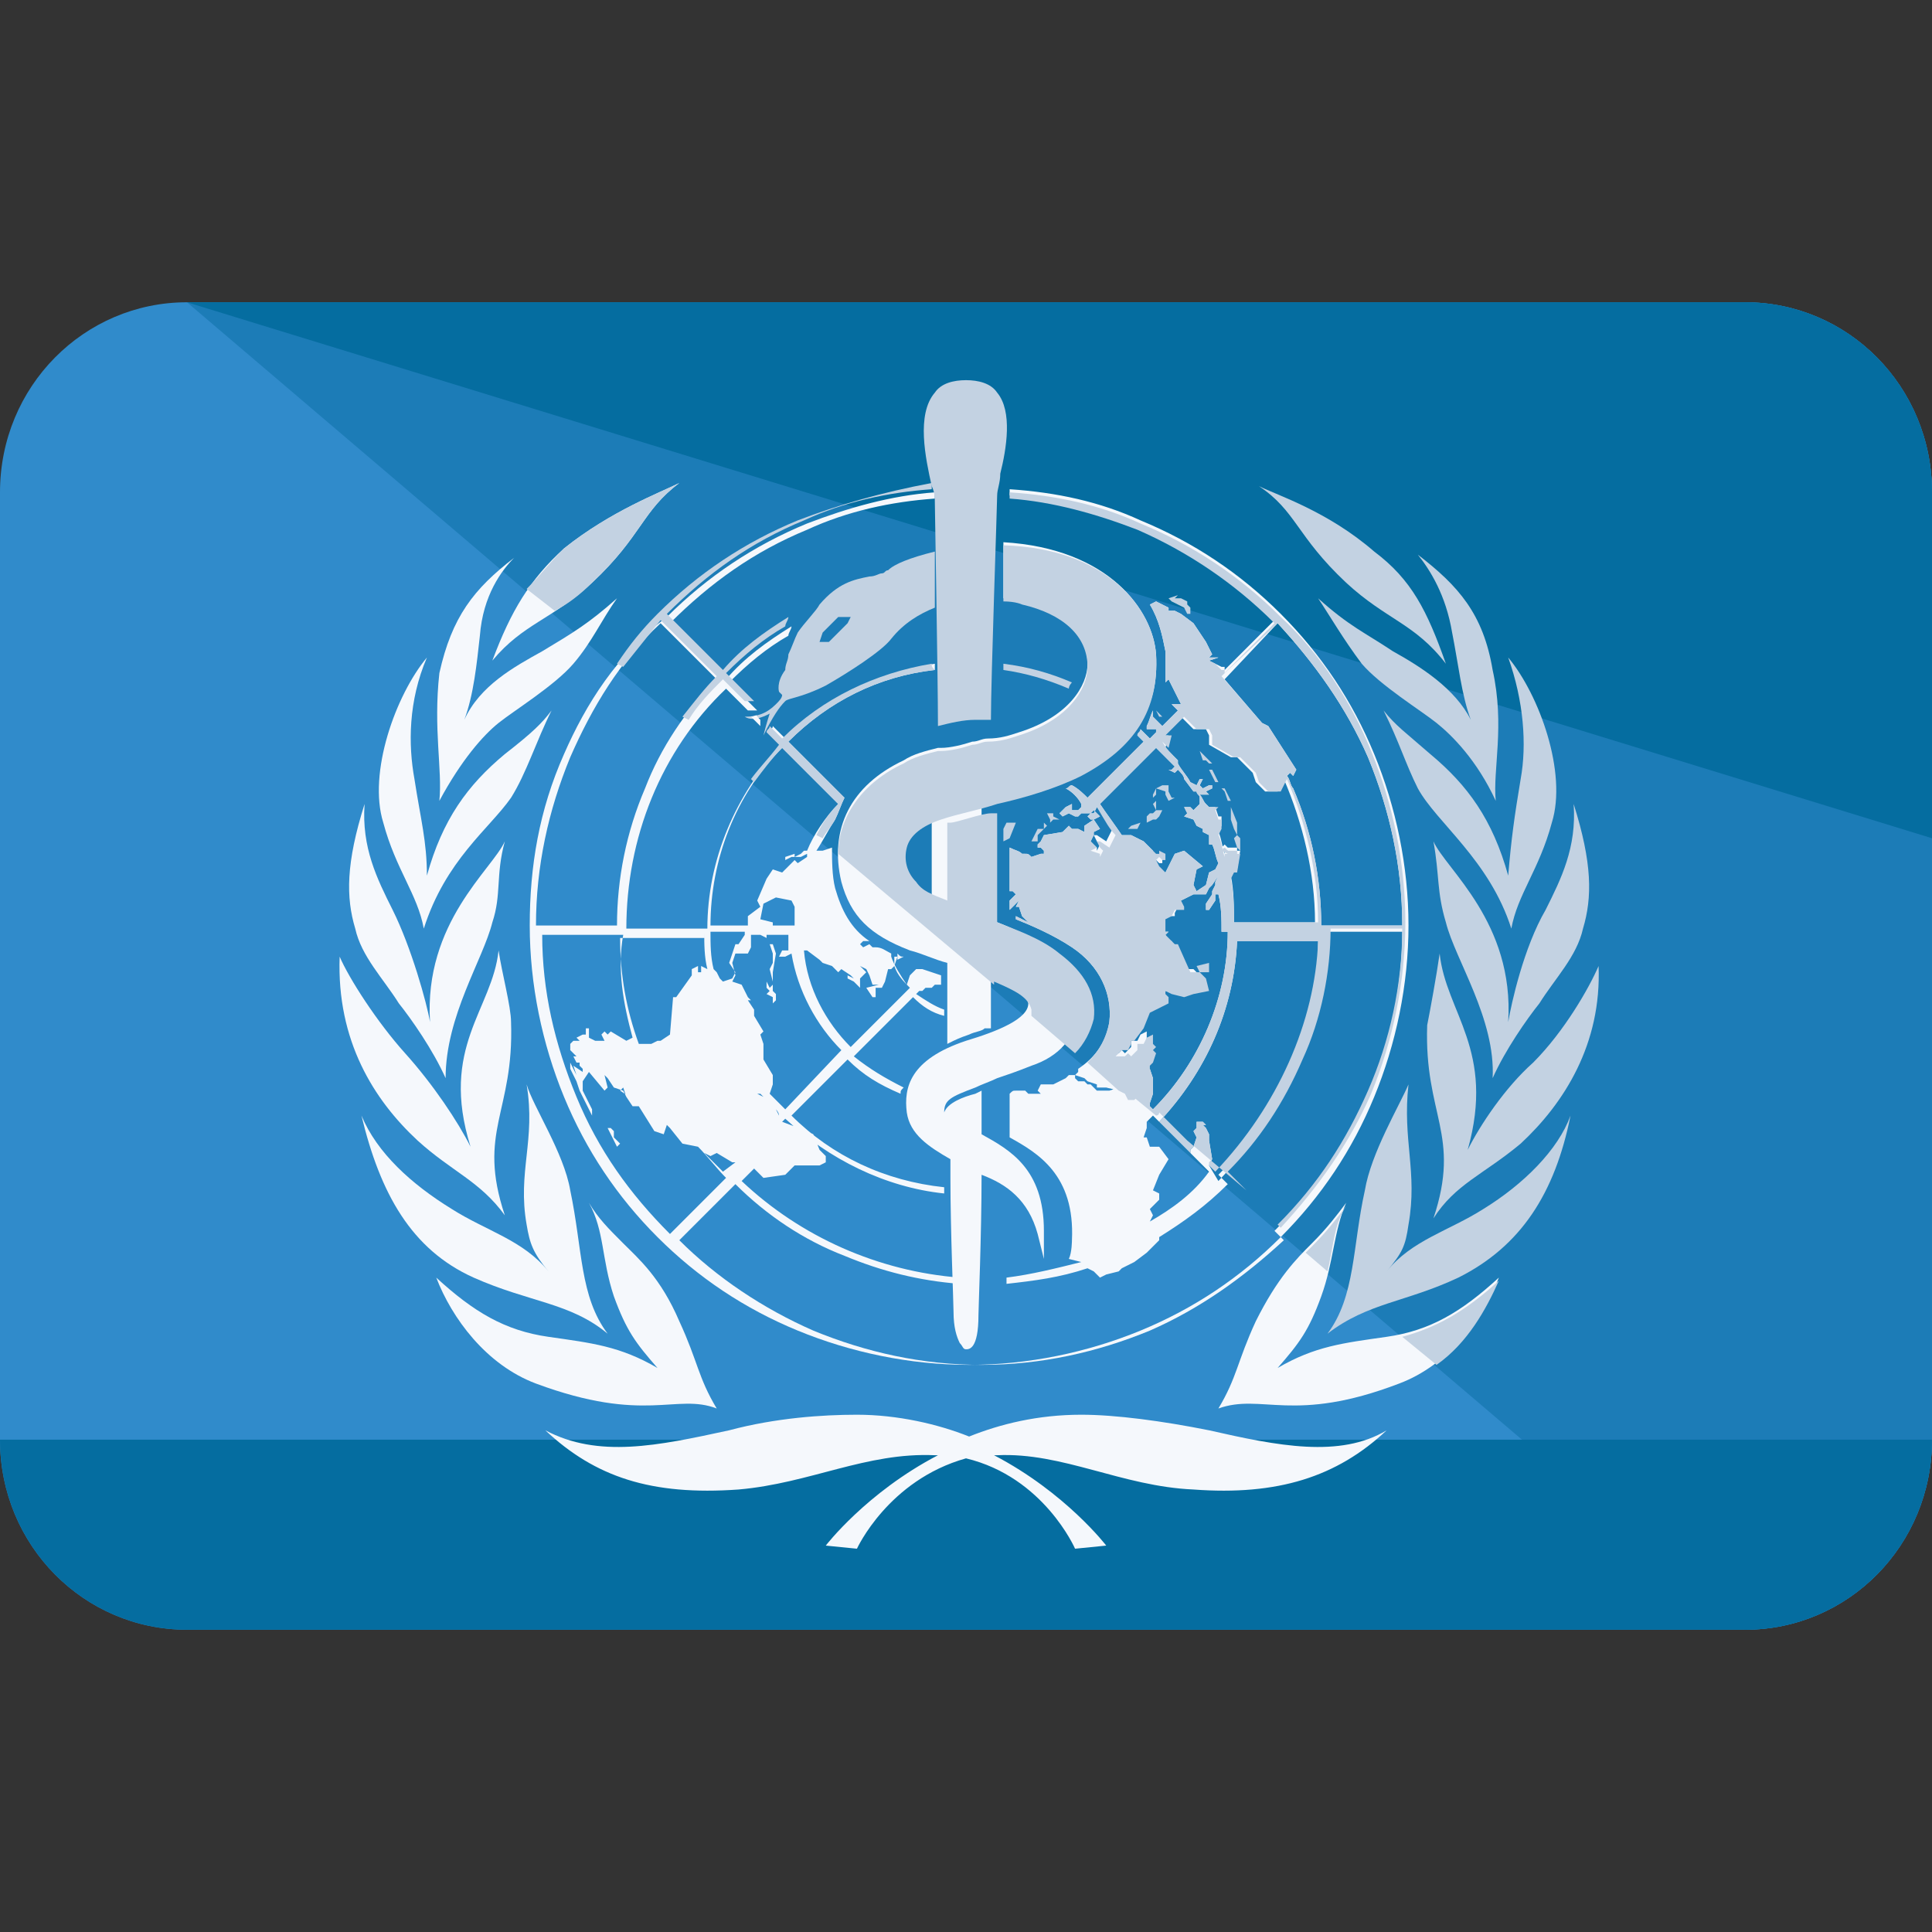 <?xml version="1.0" encoding="iso-8859-1"?>
<!-- Generator: Adobe Illustrator 19.0.0, SVG Export Plug-In . SVG Version: 6.00 Build 0)  -->
<svg version="1.1" id="Capa_1" xmlns="http://www.w3.org/2000/svg" xmlns:xlink="http://www.w3.org/1999/xlink" x="0px" y="0px"
	 viewBox="0 0 496 496" style="enable-background:new 0 0 496 496;" xml:space="preserve">
<rect x="0" y="0" width="496" height="496" fill="#333333" stroke="none"/>
<path style="fill:#308BCB;" d="M496,369.6c0,27.2-21.6,48.8-48,48.8H48c-26.4,0-48-21.6-48-48.8V126.4c0-27.2,21.6-48.8,48-48.8h400
	c26.4,0,48,21.6,48,48.8V369.6z"/>
<path style="fill:#1C7CB7;" d="M48,77.6h400c26.4,0,48,21.6,48,48.8v243.2c0,27.2-21.6,48.8-48,48.8"/>
<g>
	<path style="fill:#056DA0;" d="M48,77.6h400c26.4,0,48,21.6,48,48.8v88.8"/>
	<path style="fill:#056DA0;" d="M496,369.6c0,27.2-21.6,48.8-48,48.8H48c-26.4,0-48-21.6-48-48.8"/>
</g>
<path style="fill:#F5F8FC;" d="M296.8,168c-0.8-11.2-12-27.2-39.2-28.8c0,4,0,8.8,0,14.4c3.2,0,4.8,0.8,4.8,0.8
	c10.4,2.4,16.8,8,16.8,16c0,5.6-4.8,13.6-17.6,17.6c-2.4,0.8-4.8,1.6-8,1.6c-1.6,0-2.4,0.8-4,0.8c-2.4,0.8-5.6,1.6-8,1.6h-0.8l0,0
	c-3.2,0.8-6.4,1.6-8.8,3.2c-13.6,6.4-19.2,17.6-16,31.2c2.4,8.8,7.2,13.6,17.6,17.6c3.2,0.8,6.4,2.4,9.6,3.2l0,0
	c0,10.4,0,19.2,0,19.2v1.6l1.6-0.8c0,0,1.6-0.8,4-1.6c1.6-0.8,3.2-0.8,4-1.6h0.8h0.8v-0.8c0,0,0-2.4,0-12.8c5.6,2.4,8.8,4,9.6,7.2
	c0,4-8,7.2-16,9.6c-14.4,4.8-16,12-15.2,18.4c0.8,5.6,5.6,8.8,11.2,12c0,0.8,0,1.6,0,2.4s0,1.6,0,2.4c0,13.6,0.8,32,0.8,34.4
	c0,4,0.8,6.4,1.6,8c0.8,0.8,0.8,1.6,1.6,1.6s3.2,0,3.2-8.8c0-1.6,0.8-20.8,0.8-36c6.4,2.4,12,6.4,14.4,15.2l1.6,6.4V316
	c0-16-8.8-20.8-16-24.8c0-6.4,0-10.4,0-11.2v0l-1.6,0.8c-3.2,0.8-7.2,2.4-8,4.8l0,0c0-3.2,1.6-4,8-6.4c1.6-0.8,4-1.6,5.6-2.4
	c2.4-0.8,4.8-1.6,8.8-3.2c7.2-2.4,11.2-7.2,12-13.6s-2.4-12-8.8-16.8c-4.8-4-12-6.4-16-8l0,0c0-3.2,0-5.6,0-9.6c0-8.8,0-16.8,0-16.8
	v-1.6h-1.6c-2.4,0-8.8,2.4-10.4,2.4h-0.8v0.8c0,0.8,0,8.8,0,19.2l0,0c-4-1.6-6.4-2.4-8-4.8c-2.4-2.4-3.2-5.6-2.4-8.8
	c0.8-3.2,4-5.6,8.8-7.2c4.8-1.6,9.6-2.4,14.4-4c7.2-1.6,15.2-4,21.6-7.2C291.2,192,297.6,182.4,296.8,168z"/>
<g>
	<path style="fill:#C3D2E2;" d="M257.6,140c0,4,0,8.8,0,14.4c3.2,0,4.8,0.8,4.8,0.8c10.4,2.4,16.8,8,16.8,16
		c0,5.6-4.8,13.6-17.6,17.6c-2.4,0.8-4.8,1.6-8,1.6c-1.6,0-2.4,0.8-4,0.8c-2.4,0.8-5.6,1.6-8,1.6h-0.8l0,0c-3.2,0.8-6.4,1.6-8.8,3.2
		c-10.4,4.8-16.8,13.6-16.8,23.2l40,33.6V252c5.6,2.4,8.8,4,9.6,7.2c0,0.8,0,0.8,0,1.6l11.2,9.6c2.4-2.4,4-5.6,4.8-8.8
		c0.8-6.4-2.4-12-8.8-16.8c-4.8-4-12-6.4-16-8l0,0c0-3.2,0-5.6,0-9.6c0-8.8,0-16.8,0-16.8v-1.6h-1.6c-2.4,0-8.8,2.4-10.4,2.4h-0.8
		v0.8c0,0.8,0,8.8,0,19.2l0,0c-4-1.6-6.4-2.4-8-4.8c-2.4-2.4-3.2-5.6-2.4-8.8c0.8-3.2,4-5.6,8.8-7.2c4.8-1.6,9.6-2.4,14.4-4
		c7.2-1.6,15.2-4,21.6-7.2c13.6-7.2,20-16.8,19.2-31.2C296,156.8,284.8,140.8,257.6,140z"/>
	<path style="fill:#C3D2E2;" d="M212,176c5.6-3.2,14.4-8.8,16.8-12c3.2-4,7.2-6.4,11.2-8c0-5.6,0-10.4,0-14.4
		c-6.4,1.6-10.4,3.2-12,4.8c-0.8,0-0.8,0.8-1.6,0.8s-1.6,0.8-3.2,0.8c-4,0.8-8,1.6-12.8,7.2c-0.8,1.6-4,4.8-5.6,7.2
		c-0.8,1.6-1.6,4-2.4,5.6c0,1.6-0.8,2.4-0.8,4c-2.4,3.2-1.6,5.6-1.6,5.6l0,0l0.8,0.8c0,0.8-0.8,1.6-1.6,2.4c-2.4,2.4-4.8,3.2-8,3.2
		c2.4,1.6,6.4-0.8,6.4-0.8s-0.8,2.4-1.6,5.6c2.4-4.8,4-7.2,5.6-8.8C202.4,179.2,205.6,179.2,212,176z M211.2,162.4l4-4h3.2l-0.8,1.6
		l-4.8,4.8h-2.4L211.2,162.4z"/>
</g>
<g>
	<path style="fill:#F5F8FC;" d="M192.8,184l2.4,2.4c0-0.8,0-1.6,0-1.6l-0.8-0.8C194.4,183.2,193.6,184,192.8,184z"/>
	<path style="fill:#F5F8FC;" d="M230.4,245.6h-0.8v2.4L230.4,245.6z"/>
</g>
<g>
	<path style="fill:#C3D2E2;" d="M275.2,175.2c-5.6-2.4-11.2-4-17.6-4.8c0,0.8,0,0.8,0,1.6c5.6,0.8,11.2,2.4,16.8,4.8
		C274.4,176,275.2,175.2,275.2,175.2z"/>
	<polygon style="fill:#C3D2E2;" points="315.2,205.6 316,205.6 314.4,202.4 313.6,202.4 314.4,203.2 	"/>
	<polygon style="fill:#C3D2E2;" points="316.8,212.8 317.6,214.4 316.8,215.2 317.6,217.6 318.4,218.4 318.4,215.2 317.6,214.4 
		317.6,211.2 316,207.2 316,208 316,210.4 	"/>
</g>
<g>
	<path style="fill:#F5F8FC;" d="M232,245.6c-0.8,0-0.8,0-1.6-0.8v1.6L232,245.6z"/>
	<path style="fill:#F5F8FC;" d="M256,305.6L256,305.6L256,305.6z"/>
</g>
<g>
	<polygon style="fill:#C3D2E2;" points="268,212.8 267.2,212.8 266.4,212.8 264.8,216 266.4,216 266.4,214.4 268,212.8 268.8,212 
		268,211.2 	"/>
	<polygon style="fill:#C3D2E2;" points="257.6,212.8 257.6,216 259.2,215.2 260.8,211.2 258.4,211.2 	"/>
	<polygon style="fill:#C3D2E2;" points="270.4,210.4 272,210.4 272,210.4 270.4,209.6 270.4,208.8 268.8,208.8 269.6,210.4 
		269.6,211.2 	"/>
	<polygon style="fill:#C3D2E2;" points="310.4,197.6 312,200.8 312.8,200.8 311.2,197.6 	"/>
</g>
<g>
	<path style="fill:#F5F8FC;" d="M265.6,317.6L265.6,317.6L265.6,317.6L265.6,317.6z"/>
	<polygon style="fill:#F5F8FC;" points="156.8,291.2 157.6,292.8 158.4,294.4 159.2,293.6 158.4,292.8 157.6,292 157.6,290.4 
		156.8,289.6 156,289.6 	"/>
	<polygon style="fill:#F5F8FC;" points="197.6,242.4 198.4,244.8 198.4,245.6 198.4,247.2 197.6,248.8 197.6,248.8 198.4,252 
		198.4,252 198.4,249.6 199.2,244.8 198.4,242.4 	"/>
</g>
<g>
	<polygon style="fill:#C3D2E2;" points="292,212.8 292.8,211.2 290.4,212 289.6,212.8 290.4,212.8 	"/>
	<polygon style="fill:#C3D2E2;" points="296,210.4 296.8,210.4 297.6,209.6 298.4,208 297.6,208 296.8,208 296.8,205.6 296,206.4 
		296.8,208 296,208.8 295.2,208.8 294.4,209.6 294.4,211.2 	"/>
</g>
<g>
	<polygon style="fill:#F5F8FC;" points="198.4,252.8 198.4,252.8 197.6,253.6 196.8,252 196.8,252 196.8,253.6 197.6,254.4 
		196.8,255.2 198.4,256 198.4,257.6 199.2,256.8 199.2,255.2 198.4,254.4 	"/>
	<path style="fill:#F5F8FC;" d="M144.8,193.6c-6.4,14.4-8.8,28.8-8.8,44s3.2,30.4,8.8,44s13.6,25.6,24,36s22.4,18.4,36,24
		s28.8,8.8,44,8.8s30.4-3.2,44-8.8c13.6-5.6,25.6-13.6,36-24s18.4-22.4,24-36s8.8-28.8,8.8-44s-3.2-30.4-8.8-44
		c-5.6-13.6-13.6-25.6-24-36s-22.4-18.4-36-24c-10.4-4.8-21.6-7.2-33.6-8c0,0.8,0,0.8,0,1.6c11.2,0.8,22.4,4,32.8,8
		c12.8,5.6,24.8,13.6,35.2,24L314.4,172v-0.8h-0.8l-1.6-0.8l-1.6-0.8l2.4-0.8l-0.8,0h-1.6l0.8-0.8l-1.6-3.2l-3.2-4.8l-3.2-2.4
		l-1.6-0.8H300V156l-3.2-1.6l-1.6,0.8c2.4,4,3.2,8,4,12c0,3.2,0,5.6,0,8l0.8-0.8l3.2,6.4h-2.4l1.6,1.6l-4,4L296,184v-1.6
		c-0.8,1.6-0.8,2.4-1.6,4v0.8h2.4v0.8l-1.6,1.6c-0.8-0.8-1.6-1.6-2.4-2.4c0,0.8-0.8,0.8-0.8,1.6c0.8,0.8,1.6,1.6,1.6,1.6l-14.4,14.4
		c-0.8-0.8-2.4-2.4-4-3.2c-0.8,0-0.8,0.8-1.6,0.8c1.6,0.8,3.2,2.4,4,4l0,1.6l0,0v-0.8l-0.8,0.8h-1.6v-1.6l-1.6,0.8l-1.6,1.6l0.8,0.8
		l1.6-0.8l1.6,0.8l0,0h0.8l-4,4l-4.8,0.8l-0.8,1.6l-0.8,0.8v0.8h0.8l0.8,0.8v0.8l0,0h-0.8l-2.4,0.8c-0.8-0.8-0.8-0.8-1.6-0.8l0,0
		h-0.8c-0.8-0.8-1.6-0.8-3.2-1.6v5.6c0,1.6,0,4,0,5.6h0.8l0.8,0.8l-1.6,1.6c0,0.8,0,1.6,0,2.4l2.4-2.4l-0.8,1.6h0.8l0.8,2.4l1.6,1.6
		l-3.2-1.6v0.8c4,1.6,9.6,4,14.4,7.2c7.2,4.8,10.4,12,9.6,19.2c-0.8,4.8-3.2,8.8-8,12v0.8L276,276h-1.6l-0.8,0.8l-3.2,1.6h-3.2
		l-0.8,1.6l0.8,0.8l0,0h-0.8H264l-0.8-0.8h-2.4l0,0c-0.8,0-0.8,0-1.6,0.8v1.6c0,0.8,0,4,0,9.6c7.2,4,16.8,9.6,16,26.4
		c0,0,0,3.2-0.8,4.8l0,0l3.2,0.8c-6.4,1.6-12.8,3.2-19.2,4c0,0.8,0,0.8,0,1.6c7.2-0.8,13.6-1.6,20.8-4l1.6,0.8l1.6,1.6l1.6-0.8
		l3.2-0.8l0.8-0.8l3.2-1.6l3.2-2.4l3.2-3.2v-0.8c6.4-4,12-8,17.6-13.6l14.4,14.4c-10.4,9.6-21.6,17.6-34.4,23.2
		c-13.6,5.6-28,8.8-43.2,8.8s-29.6-3.2-43.2-8.8C196,336,184,328,174.4,318.4l14.4-14.4c8,8,17.6,14.4,28,18.4
		c9.6,4,19.2,6.4,29.6,7.2c0-0.8,0-0.8,0-1.6c-20.8-1.6-40.8-10.4-56-24.8l3.2-3.2l2.4,2.4l5.6-0.8l2.4-2.4h3.2h3.2l1.6-0.8v-1.6
		l-1.6-1.6l-1.6-4l-1.6-0.8l-6.4-2.4l0.8-0.8c11.2,10.4,25.6,17.6,40.8,19.2c0-0.8,0-0.8,0-1.6c-15.2-1.6-28.8-8-39.2-18.4
		l14.4-14.4c4,4,8,6.4,13.6,8.8c0-0.8,0-0.8,0.8-1.6c-4.8-2.4-8.8-4.8-12.8-8l15.2-15.2c2.4,2.4,4.8,4,8,4.8v-1.6
		c-2.4-0.8-4.8-2.4-7.2-4l0.8-0.8h0.8l0.8-0.8h1.6l0.8-0.8h1.6v-2.4l-4.8-1.6l0,0h-1.6l-1.6,1.6l-0.8,2.4l0,0
		c-1.6-2.4-3.2-4.8-4-7.2v-0.8c-1.6-0.8-2.4-1.6-4-1.6H224l-0.8-0.8l-1.6,0.8l-0.8-0.8l0.8-0.8h1.6c-4.8-3.2-7.2-8-8.8-13.6
		c-0.8-3.2-0.8-7.2-0.8-10.4l-2.4,0.8h-1.6c1.6-2.4,3.2-5.6,4.8-8c0.8-1.6,1.6-4,2.4-5.6l0,0l-14.4-14.4
		c10.4-10.4,23.2-16.8,37.6-18.4c0-0.8,0-0.8,0-1.6c-14.4,2.4-28,8.8-38.4,19.2l-3.2-3.2l0,0c0,0.8-0.8,0.8-0.8,1.6l3.2,3.2
		c-12,12.8-19.2,29.6-19.2,47.2h-20.8c0-23.2,8.8-45.6,25.6-61.6l5.6,5.6c0,0,0.8,0,1.6,0h0.8l-7.2-7.2c4.8-4.8,9.6-8.8,15.2-12
		c0-0.8,0.8-1.6,0.8-2.4c-6.4,4-12,8-16.8,13.6L172,160c10.4-10.4,21.6-18.4,35.2-24c10.4-4.8,21.6-7.2,32.8-8v-1.6
		c-11.2,0.8-22.4,4-32.8,8c-13.6,5.6-25.6,13.6-36,24C158.4,168,150.4,180.8,144.8,193.6z M314.4,174.4L328,160
		c9.6,10.4,17.6,21.6,23.2,34.4c5.6,13.6,8.8,28,8.8,43.2h-20.8c0-12-2.4-24-7.2-35.2c-0.8-0.8-0.8-2.4-1.6-3.2l0.8-0.8l0.8,0.8
		l0.8-1.6l-7.2-11.2l-1.6-0.8L314.4,174.4L314.4,174.4z M297.6,190.4l1.6,1.6l0.8-3.2h-1.6l0,0l4.8-4.8l3.2,3.2h3.2l0.8,1.6v2.4
		l5.6,3.2h1.6l4,4l0.8,2.4l2.4,2.4h3.2l1.6-3.2c4.8,11.2,8,24,8,36.8h-20.8c0-4,0-8-0.8-12l0.8-1.6h0.8l0.8-4.8h-0.8v-0.8h-2.4
		l-0.8-0.8l-0.8,0.8l1.6,0.8h-0.8v0.8c-0.8-2.4-0.8-4-1.6-5.6l0.8-1.6v-2.4h-0.8l-0.8-2.4l0.8-0.8l-0.8,0.8h-1.6l-0.8-0.8
		c-0.8-0.8-0.8-1.6-1.6-2.4h2.4l-0.8-0.8l1.6-0.8v-0.8h-0.8l-1.6,0.8l-0.8-0.8l0.8-1.6H308l-0.8,1.6l-1.6-0.8
		c-0.8-1.6-2.4-3.2-3.2-4.8v-0.8l0,0C300.8,193.6,299.2,192,297.6,190.4L297.6,190.4z M303.2,231.2l3.2-1.6h3.2l0.8-1.6l0.8-0.8
		l1.6-2.4v-1.6c0,0.8,0,0.8,0,1.6l-0.8,1.6v0.8l-0.8,1.6v0.8l-1.6,2.4v1.6h0.8l1.6-2.4v-1.6h0.8l0,0c0.8,3.2,0.8,6.4,0.8,9.6h-16
		h-0.8v-1.6l1.6-0.8l0.8-1.6h2.4v-0.8L303.2,231.2z M307.2,202.4L307.2,202.4L307.2,202.4L307.2,202.4z M296.8,192
		c1.6,1.6,3.2,3.2,4.8,4.8l-0.8,0.8H300l1.6,0.8l0.8-0.8c0.8,0.8,1.6,1.6,1.6,2.4h-0.8l0,0h0.8l2.4,3.2h0.8c0,0.8,0.8,0.8,0.8,1.6
		v1.6l-1.6,1.6l-0.8-0.8H304l0.8,1.6l-0.8,0.8l2.4,0.8l0.8,1.6l1.6,0.8v0.8l1.6,0.8v2.4h0.8c0.8,1.6,0.8,3.2,1.6,4.8l0,0l-0.8,1.6
		l-1.6,0.8l-0.8,3.2l-2.4,1.6l-0.8-1.6l0.8-4l1.6-0.8l-4.8-4l-2.4,0.8l-2.4,4.8l-2.4-0.8l-0.8-1.6l0.8-0.8l0.8,0.8h0.8V220l-1.6-0.8
		v0.8H296v-1.6l-2.4-2.4l-3.2-1.6H288l0,0c-1.6-2.4-4-5.6-5.6-8L296.8,192z M280,208.8l0.8-0.8c0.8,0.8,0.8,0.8,1.6,1.6l-1.6,0.8
		H280l-0.8-0.8L280,208.8L280,208.8z M280,218.4l1.6-0.8L280,216l0.8-1.6v-0.8l1.6-0.8l-1.6-2.4l-2.4,1.6v1.6l-1.6-0.8h-1.6
		l-0.8-0.8l0,0l3.2-3.2l0,0h3.2l0.8-1.6c1.6,1.6,2.4,3.2,4,5.6l0,0L284,216l-2.4-1.6h-0.8l0.8,1.6l0.8,0.8l-0.8,1.6v-0.8L280,218.4z
		 M292.8,277.6l-3.2,2.4h-0.8v-0.8h-1.6l-2.4,0.8h-2.4h-0.8l-1.6-1.6h-0.8l-0.8-0.8h-1.6l-0.8-0.8h-0.8l0,0h0.8V276l2.4,0.8l0.8,0.8
		l2.4,0.8v0.8h2.4l3.2,0.8l0.8,1.6h1.6l1.6-1.6l0.8-2.4l1.6-4v-0.8l0.8-0.8l0.8-2.4l-0.8-0.8l0.8-0.8l-0.8-0.8v-2.4l-1.6,0.8
		l-0.8,1.6h-1.6v1.6l-1.6,1.6l-0.8-0.8l-0.8,0.8h-2.4l0,0c0.8-0.8,0.8-0.8,1.6-1.6h0.8h0.8l0.8-1.6v-0.8h0.8l2.4-3.2l1.6-4l4.8-2.4
		v-1.6l-0.8-0.8v-0.8l1.6,0.8l3.2,0.8l2.4-0.8l4-0.8l-0.8-3.2l-1.6-1.6H304l-3.2-7.2H300l-0.8-1.6l0.8-0.8l0,0h15.2
		c0,16.8-7.2,33.6-19.2,45.6l-0.8-0.8v-0.8l0.8-2.4v-4l-0.8-2.4l-0.8,0.8L292.8,277.6L292.8,277.6z M295.2,313.6L295.2,313.6
		l0.8-1.6l-0.8-1.6l2.4-2.4v-1.6l-1.6-0.8l1.6-4l2.4-4l-2.4-3.2h-0.8h-1.6l-0.8-2.4h-0.8l0.8-2.4V288c0.8-0.8,0.8-0.8,1.6-1.6
		l8.8,8.8l0,0l0,0l5.6,5.6C306.4,306.4,300.8,310.4,295.2,313.6z M310.4,299.2L310.4,299.2l0.8-1.6l-0.8-4.8v-1.6l-0.8-1.6l-0.8-0.8
		h0.8l-0.8-0.8h-1.6v1.6l-0.8,0.8l0.8,1.6l-0.8,2.4l-0.8,0.8v0.8l-8-8c12-12.8,19.2-28.8,20-46.4h20.8c0,23.2-9.6,44.8-25.6,61.6
		L310.4,299.2z M312.8,301.6c8-8,14.4-17.6,19.2-28.8c4.8-10.4,7.2-22.4,7.2-33.6H360c0,14.4-3.2,28.8-8.8,41.6
		c-5.6,12.8-13.6,24.8-24,35.2L312.8,301.6z M185.6,300.8c-1.6-1.6-3.2-3.2-4.8-4.8l1.6,0.8l1.6-0.8l4,2.4h0.8L185.6,300.8z
		 M188,251.2l-2.4,0.8l-0.8-0.8l-0.8-1.6l-0.8-0.8c-0.8-3.2-0.8-6.4-0.8-9.6h8.8v0.8l-1.6,2.4h-0.8l-1.6,4.8l1.6,2.4L188,251.2z
		 M194.4,280.8L194.4,280.8h0.8l0.8,0.8L194.4,280.8z M200,286.4l-0.8-1.6C199.2,284.8,200,285.6,200,286.4L200,286.4z M201.6,284.8
		c-1.6-1.6-2.4-2.4-4-4l0,0l0.8-2.4V276l-2.4-4v-4l-0.8-2.4l0.8-0.8l-2.4-4v-1.6l-1.6-2.4h-1.6h2.4L192,256l-1.6-3.2L188,252
		l0.8-1.6l-0.8-3.2l0.8-2.4h3.2l0.8-1.6V240h1.6h0.8l1.6,0.8V240h5.6c0,1.6,0,3.2,0,4l0,0h-1.6l-0.8,1.6h1.6l1.6-0.8
		c1.6,9.6,6.4,18.4,12.8,24.8L201.6,284.8z M195.2,236l0.8-4l3.2-1.6l4,0.8l0.8,1.6c0,1.6,0,3.2,0,4.8h-5.6v-0.8L195.2,236z
		 M211.2,247.2l2.4,0.8l1.6,1.6l0.8-0.8l2.4,1.6l0.8,0.8l-1.6-0.8v0.8l1.6,0.8l1.6,1.6v-0.8v-1.6l0.8-0.8l0.8-0.8l-1.6-1.6l1.6,0.8
		l0.8,1.6l0.8,2.4h1.6l-3.2,0.8l1.6,2.4h0.8v-0.8v-1.6h1.6l0.8-1.6l0.8-3.2h0.8l0.8-0.8c0.8,2.4,2.4,4,4,5.6l-15.2,15.2
		c-6.4-6.4-11.2-15.2-12-24.8h0.8l3.2,2.4L211.2,247.2z M208,220v-0.8l0,0V220L208,220z M200.8,192l14.4,14.4c-3.2,3.2-6.4,8-8,12
		h-0.8l0.8-0.8l-1.6,1.6L204,220v-0.8l-2.4,0.8v0.8l1.6-0.8h2.4l1.6-0.8v0.8l-2.4,1.6l-0.8-0.8l-3.2,3.2l-2.4-0.8l-1.6,2.4l-2.4,5.6
		l0.8,1.6l-3.2,2.4v2.4l0,0h-9.6C182.4,220.8,188.8,204,200.8,192z M180.8,239.2c0,3.2,0,6.4,0.8,9.6L180,248v1.6h-0.8V248l-1.6,0.8
		v1.6l-4,5.6h-0.8l-0.8,9.6l-2.4,1.6h-0.8l-1.6,0.8H164l0,0c-3.2-8.8-4.8-17.6-4.8-27.2h21.6V239.2z M162.4,266.4l-1.6,0.8l-4-2.4
		l-0.8,0.8l-0.8-0.8l-0.8,0.8l0.8,1.6h-2.4l-1.6-0.8v-1.6V264h-0.8v0.8v0.8h-0.8l-1.6,0.8l0.8,0.8h-1.6l-0.8,0.8h0.8h-0.8v1.6
		l0.8,0.8l0.8,0.8h-0.8l0.8,1.6h0.8v0.8l0.8,0.8v0.8l-2.4-1.6l0.8,2.4l-1.6-3.2v1.6l1.6,3.2l0.8,2.4l3.2,6.4v-1.6l-2.4-4.8v-2.4
		l1.6-2.4l4,4.8l0.8-0.8l-0.8-3.2l0.8,0.8l1.6,2.4l2.4,0.8l0.8,1.6h0.8l-2.4-1.6l0.8-0.8l0.8,2.4l1.6,2.4h1.6l4,6.4l2.4,0.8l0.8-2.4
		l0.8,0.8l3.2,4l4,0.8c2.4,2.4,4.8,5.6,7.2,8L172,316.8c-10.4-10.4-18.4-21.6-24-35.2s-8.8-27.2-8.8-41.6H160
		C158.4,248.8,160,257.6,162.4,266.4z M184,174.4c-8,8-14.4,17.6-18.4,28c-4.8,11.2-7.2,23.2-7.2,35.2h-20.8
		c0-15.2,3.2-29.6,8.8-43.2c5.6-12.8,12.8-24.8,23.2-34.4L184,174.4z"/>
</g>
<g>
	<path style="fill:#C3D2E2;" d="M204.8,133.6c-13.6,5.6-25.6,13.6-36,24c-4,4-7.2,8-10.4,12.8l1.6,0.8c3.2-4,6.4-8,9.6-12l14.4,14.4
		c-3.2,3.2-5.6,6.4-8.8,10.4l1.6,0.8c2.4-4,5.6-7.2,8.8-10.4l5.6,5.6c0,0,0.8,0,1.6,0h0.8l-7.2-7.2c4.8-4.8,9.6-8.8,15.2-12
		c0-0.8,0.8-1.6,0.8-2.4c-6.4,4-12,8-16.8,13.6l-14.4-14.4c10.4-10.4,21.6-18.4,35.2-24c10.4-4.8,21.6-7.2,32.8-8V124
		C226.4,126.4,215.2,129.6,204.8,133.6z"/>
	<path style="fill:#C3D2E2;" d="M328.8,158.4c-10.4-10.4-22.4-18.4-36-24c-10.4-4.8-21.6-7.2-33.6-8c0,0.8,0,0.8,0,1.6
		c11.2,0.8,22.4,4,32.8,8c12.8,5.6,24.8,13.6,35.2,24l-12.8,12.8V172h-0.8l-1.6-1.6l-1.6-0.8l2.4-0.8l-0.8,0h-1.6l0.8-0.8l-1.6-3.2
		l-3.2-4.8l-3.2-2.4l-1.6-0.8H300V156l-3.2-1.6l-1.6,0.8c2.4,4,3.2,8,4,12c0,3.2,0,5.6,0,8l0.8-0.8l3.2,6.4h-2.4l1.6,1.6l-4,4
		L296,184v-1.6c-0.8,1.6-0.8,2.4-1.6,4v0.8h2.4v0.8l-1.6,1.6c-0.8-0.8-1.6-1.6-2.4-2.4c0,0.8-0.8,0.8-0.8,1.6
		c0.8,0.8,1.6,1.6,1.6,1.6l-14.4,14.4c-0.8-0.8-2.4-2.4-4-3.2c-0.8,0-0.8,0.8-1.6,0.8c1.6,0.8,3.2,2.4,4,4l0,1.6l0,0v-0.8l-0.8,0.8
		h-1.6v-1.6l-1.6,0.8l-1.6,1.6l0.8,0.8l1.6-0.8l1.6,0.8l0,0h0.8l-4,4l-4.8,0.8l-0.8,1.6l-0.8,0.8v0.8h0.8l0.8,0.8v0.8l0,0h-0.8
		l-2.4,0.8c-0.8-0.8-0.8-0.8-1.6-0.8l0,0h-0.8c-0.8-0.8-1.6-0.8-3.2-1.6v5.6c0,1.6,0,4,0,5.6h0.8l0.8,0.8l-1.6,1.6
		c0,0.8,0,1.6,0,2.4l2.4-2.4l-0.8,1.6h0.8l0.8,2.4l1.6,1.6l-3.2-1.6v0.8c4,1.6,9.6,4,14.4,7.2c7.2,4.8,10.4,12,9.6,19.2
		c-0.8,4-2.4,7.2-5.6,10.4l8,7.2l1.6,0.8l0.8,1.6h1.6l1.6-1.6l0.8-2.4l1.6-4v-0.8l0.8-0.8l0.8-2.4l-0.8-0.8l0.8-0.8L296,268v-2.4
		l-1.6,0.8l-0.8,1.6H292v1.6l-1.6,1.6l-0.8-0.8l-0.8,0.8h-2.4l0,0c0.8-0.8,0.8-0.8,1.6-1.6h0.8h0.8l0.8-1.6v-0.8h0.8l2.4-3.2l1.6-4
		l4.8-2.4V256l-0.8-0.8v-0.8l1.6,0.8l3.2,0.8l2.4-0.8l4-0.8l-0.8-3.2l-1.6-1.6h-2.4l-3.2-7.2h-0.8l-2.4-2.4l0.8-0.8l0,0h15.2
		c0,16.8-7.2,33.6-19.2,45.6l-0.8-0.8v-0.8l0.8-2.4v-4l-0.8-2.4l-0.8,0.8l-0.8,1.6v0.8l-3.2,2.4h-0.8v-0.8H288l0,0l8.8,7.2
		c0,0,0.8,0,0.8-0.8l7.2,7.2l15.2,12.8l-4.8-4.8c8-8,14.4-17.6,19.2-28.8c4.8-10.4,7.2-22.4,7.2-33.6H360c0,14.4-3.2,28.8-8.8,41.6
		c-5.6,12.8-12.8,24-23.2,34.4l0.8,0.8c9.6-10.4,17.6-21.6,23.2-34.4c5.6-13.6,8.8-28.8,8.8-44s-3.2-30.4-8.8-44
		C347.2,180.8,339.2,168,328.8,158.4z M280,208.8l0.8-0.8c0.8,0.8,0.8,0.8,1.6,1.6l-1.6,0.8H280l-0.8-0.8L280,208.8L280,208.8z
		 M286.4,214.4l-1.6,3.2l-2.4-1.6h-0.8l0.8,1.6l0.8,0.8l-0.8,1.6v-0.8l-2.4-0.8l1.6-0.8L280,216l0.8-1.6v-0.8l1.6-0.8l-1.6-2.4
		l-2.4,1.6v1.6l-1.6-0.8h-1.6l-0.8-0.8l0,0l3.2-3.2l0,0h3.2l0.8-1.6C284,211.2,284.8,212.8,286.4,214.4L286.4,214.4z M297.6,222.4
		l-0.8-1.6l0.8-0.8l0.8,0.8h0.8v-1.6l-1.6-0.8v0.8h-0.8l-0.8-0.8l-2.4-2.4l-3.2-1.6H288l0,0c-1.6-2.4-4-5.6-5.6-8l14.4-14.4
		c1.6,1.6,3.2,3.2,4.8,4.8l-0.8,0.8H300l1.6,0.8l0.8-0.8c0.8,0.8,1.6,1.6,1.6,2.4h-0.8l0,0h0.8l2.4,3.2h0.8c0,0.8,0.8,0.8,0.8,1.6
		v1.6l-1.6,1.6l-0.8-0.8H304l0.8,1.6l-0.8,0.8l2.4,0.8l0.8,1.6l1.6,0.8v0.8l1.6,0.8v2.4h0.8c0.8,1.6,0.8,3.2,1.6,4.8l0,0l-0.8,1.6
		l-1.6,0.8l-0.8,3.2l-2.4,1.6l-0.8-1.6l0.8-4l1.6-0.8l-4.8-4l-2.4,0.8l-2.4,4.8L297.6,222.4z M306.4,202.4L306.4,202.4L306.4,202.4
		C307.2,202.4,307.2,202.4,306.4,202.4z M299.2,237.6L299.2,237.6V236l1.6-0.8l0.8-1.6h2.4v-0.8l-0.8-1.6l3.2-1.6h3.2l0.8-1.6
		l0.8-0.8l1.6-2.4v-1.6c0,0.8,0,0.8,0,1.6l-0.8,1.6v0.8l-0.8,1.6v0.8l-1.6,2.4v1.6h0.8l1.6-2.4v-1.6h0.8l0,0
		c0.8,3.2,0.8,6.4,0.8,9.6h-14.4V237.6z M312,300.8l-1.6-1.6v-0.8l0.8-0.8l-0.8-4.8v-1.6l-0.8-1.6l-0.8-0.8h0.8l-0.8-0.8h-1.6v1.6
		l-0.8,0.8l0.8,1.6l-0.8,2.4l-0.8,0.8v0.8l-8-8c12-12.8,19.2-28.8,20-46.4h20.8C337.6,262.4,328,284,312,300.8z M316.8,237.6
		c0-4,0-8-0.8-12l0.8-1.6h0.8l0.8-4.8h-0.8v-0.8h-2.4l-0.8-0.8l-0.8,0.8l1.6,0.8h-0.8v0.8c-0.8-2.4-0.8-4-1.6-5.6l0.8-1.6v-2.4h-0.8
		L312,208l0.8-0.8H312h-1.6l-0.8-0.8c-0.8-0.8-0.8-1.6-1.6-2.4h2.4l-0.8-0.8l1.6-0.8v-0.8h-0.8l-1.6,0.8l-0.8-0.8l0.8-1.6H308
		l-0.8,1.6l-1.6-0.8c-0.8-1.6-2.4-3.2-3.2-4.8v-0.8l0,0c-1.6-1.6-3.2-3.2-4-4.8l0,0l1.6,1.6l0.8-3.2h-1.6l0,0l4.8-4.8l3.2,3.2h3.2
		l0.8,1.6v2.4l5.6,3.2h1.6l4,4l0.8,2.4l2.4,2.4h3.2l1.6-3.2c4.8,11.2,8,24,8,36.8h-21.6V237.6z M339.2,237.6c0-12-2.4-24-7.2-35.2
		c-0.8-0.8-0.8-2.4-1.6-3.2l0.8-0.8l0.8,0.8l0.8-1.6l-7.2-11.2l-1.6-0.8l-10.4-12l0,0L328,160c9.6,10.4,17.6,21.6,23.2,34.4
		c5.6,13.6,8.8,28,8.8,43.2H339.2L339.2,237.6z"/>
	<path style="fill:#C3D2E2;" d="M239.2,170.4c-14.4,2.4-28,8.8-38.4,19.2l-3.2-3.2l0,0c0,0.8-0.8,0.8-0.8,1.6l3.2,3.2
		c-2.4,3.2-4.8,5.6-7.2,8.8l0.8,0.8c2.4-3.2,4.8-6.4,7.2-8.8l14.4,14.4c-2.4,2.4-4,4.8-5.6,8l1.6,0.8c0.8-1.6,2.4-3.2,3.2-4.8
		s1.6-4,2.4-5.6l0,0l-14.4-14.4c10.4-10.4,23.2-16.8,37.6-18.4C239.2,171.2,239.2,171.2,239.2,170.4z"/>
	<polygon style="fill:#C3D2E2;" points="300,153.6 300.8,154.4 304,156 304.8,157.6 305.6,157.6 305.6,156 304.8,155.2 304.8,154.4 
		303.2,153.6 302.4,153.6 301.6,153.6 302.4,152.8 	"/>
	<path style="fill:#C3D2E2;" d="M296.8,182.4L296.8,182.4l0.8,1.6h0.8L296.8,182.4z"/>
	<polygon style="fill:#C3D2E2;" points="310.4,247.2 307.2,248 308,249.6 310.4,249.6 	"/>
	<polygon style="fill:#C3D2E2;" points="299.2,204 300,205.6 301.6,204.8 300.8,204.8 300,203.2 300,202.4 300,201.6 299.2,201.6 
		298.4,201.6 296.8,202.4 299.2,203.2 	"/>
	<polygon style="fill:#C3D2E2;" points="309.6,195.2 310.4,196 311.2,196 312,196.8 311.2,196 309.6,194.4 308,192.8 308.8,195.2 	
		"/>
	<polygon style="fill:#C3D2E2;" points="296.8,204 296.8,202.4 296,204 296,204.8 	"/>
</g>
<g>
	<path style="fill:#F5F8FC;" d="M310.4,367.2c-12-2.4-24-4-32.8-4c-11.2,0-20.8,2.4-28.8,5.6c-8-3.2-18.4-5.6-28.8-5.6
		c-8.8,0-20.8,0.8-32.8,4c-18.4,4-33.6,7.2-47.2,0c12.8,12,27.2,16.8,49.6,15.2c18.4-1.6,32.8-9.6,50.4-8.8h0.8
		c-18.4,9.6-28.8,23.2-28.8,23.2l8,0.8c0,0,8-17.6,28-23.2c20,4.8,28,23.2,28,23.2l8-0.8c0,0-10.4-13.6-28.8-23.2h0.8
		c16.8-0.8,32,8,50.4,8.8c21.6,1.6,36.8-3.2,49.6-15.2C344,374.4,328,371.2,310.4,367.2z"/>
	<path style="fill:#F5F8FC;" d="M328,351.2c5.6-6.4,8-9.6,11.2-18.4s3.2-16.8,6.4-24c-2.4,3.2-4.8,6.4-8.8,10.4s-8.8,8.8-14.4,20
		c-4.8,10.4-4.8,14.4-9.6,22.4c11.2-4,19.2,4,46.4-6.4c12.8-4.8,21.6-16.8,25.6-27.2c-9.6,8.8-17.6,13.6-28.8,15.2
		C344.8,344.8,337.6,345.6,328,351.2z"/>
</g>
<g>
	<path style="fill:#C3D2E2;" d="M368.8,350.4c8-5.6,12.8-14.4,16-21.6c-8.8,8-16,12-24.8,14.4L368.8,350.4z"/>
	<path style="fill:#C3D2E2;" d="M335.2,321.6l5.6,4.8c1.6-6.4,1.6-12,4.8-16.8c-2.4,3.2-4.8,6.4-8.8,10.4
		C336.8,320,336,320.8,335.2,321.6z"/>
	<path style="fill:#C3D2E2;" d="M380.8,310.4c-8.8,5.6-18.4,8-24.8,16c4-4.8,4.8-6.4,5.6-12c2.4-13.6-1.6-21.6,0-36
		c-2.4,5.6-9.6,17.6-11.2,27.2c-3.2,14.4-2.4,27.2-9.6,36.8c10.4-8,20-8,33.6-14.4c16-8,24.8-21.6,28.8-41.6
		C400,295.2,391.2,304,380.8,310.4z"/>
	<path style="fill:#C3D2E2;" d="M376.8,295.2c7.2-25.6-5.6-35.2-7.2-50.4c-0.8,5.6-2.4,14.4-3.2,18.4c-0.8,23.2,8.8,28,1.6,49.6
		c5.6-8.8,12.8-11.2,22.4-19.2c11.2-10.4,20.8-25.6,20-45.6c-2.4,5.6-8.8,16.8-16.8,24.8C386.4,279.2,380,288.8,376.8,295.2z"/>
	<path style="fill:#C3D2E2;" d="M396.8,233.6c-5.6,9.6-8.8,24-9.6,28.8c1.6-25.6-16-39.2-19.2-46.4c1.6,8.8,0.8,12.8,3.2,20.8
		c2.4,9.6,12.8,24.8,12,40c3.2-7.2,8.8-15.2,12-19.2c4-6.4,9.6-12,11.2-19.2c2.4-8,2.4-16.8-2.4-32
		C404.8,217.6,400.8,225.6,396.8,233.6z"/>
	<path style="fill:#C3D2E2;" d="M387.2,224.8c-4-14.4-10.4-23.2-20-31.2c-6.4-5.6-8.8-7.2-12-11.2c4,8,5.6,13.6,8.8,20
		c4.8,8.8,18.4,18.4,24,36c1.6-8.8,7.2-15.2,10.4-27.2c4-12.8-3.2-32.8-11.2-42.4c4,11.2,4.8,22.4,3.2,31.2
		C388.8,209.6,388,215.2,387.2,224.8z"/>
	<path style="fill:#C3D2E2;" d="M377.6,184.8c-4-8-12.8-13.6-20-17.6c-7.2-4.8-11.2-6.4-19.2-13.6c3.2,4.8,6.4,10.4,11.2,16.8
		c4.8,5.6,15.2,12,19.2,15.2c4,3.2,10.4,9.6,15.2,20c-0.8-8,2.4-19.2-0.8-33.6c-2.4-14.4-8.8-21.6-19.2-29.6c3.2,4,7.2,10.4,8.8,20
		C374.4,170.4,375.2,178.4,377.6,184.8z"/>
	<path style="fill:#C3D2E2;" d="M345.6,149.6c10.4,9.6,17.6,10.4,25.6,20.8c-4.8-13.6-8.8-21.6-18.4-28.8
		c-12-10.4-24.8-14.4-29.6-16.8C332.8,131.2,332.8,137.6,345.6,149.6z"/>
</g>
<g>
	<path style="fill:#F5F8FC;" d="M184,361.6c-4.8-8-4.8-12-9.6-22.4c-4.8-11.2-10.4-16-14.4-20s-6.4-6.4-8.8-10.4
		c4,7.2,3.2,14.4,6.4,24c3.2,8.8,5.6,12,11.2,18.4c-9.6-5.6-16.8-6.4-28-8s-19.2-6.4-28.8-15.2c4,10.4,12.8,22.4,25.6,27.2
		C165.6,365.6,173.6,357.6,184,361.6z"/>
	<path style="fill:#F5F8FC;" d="M156,342.4c-7.2-9.6-6.4-21.6-9.6-36.8c-1.6-9.6-9.6-21.6-11.2-27.2c2.4,14.4-2.4,22.4,0,36
		c0.8,4.8,1.6,7.2,5.6,12c-6.4-8-16-10.4-24.8-16c-10.4-6.4-19.2-14.4-23.2-24c4.8,20,12.8,34.4,28.8,41.6
		C136,334.4,146.4,334.4,156,342.4z"/>
	<path style="fill:#F5F8FC;" d="M107.2,292.8c8.8,8,16,10.4,22.4,19.2c-7.2-21.6,2.4-26.4,1.6-49.6c0-4-2.4-12.8-3.2-18.4
		c-1.6,15.2-15.2,24.8-7.2,50.4c-3.2-6.4-9.6-16-16.8-24c-7.2-8-14.4-19.2-16.8-24.8C86.4,267.2,96,282.4,107.2,292.8z"/>
	<path style="fill:#F5F8FC;" d="M102.4,257.6c3.2,4,8.8,12,12,19.2c0-16,9.6-30.4,12-40c2.4-7.2,0.8-12,3.2-20.8
		c-3.2,7.2-20.8,20.8-19.2,46.4c-0.8-4.8-4.8-19.2-9.6-28.8c-4-8-8-16-7.2-27.2c-4.8,15.2-4.8,24-2.4,32
		C92.8,245.6,98.4,251.2,102.4,257.6z"/>
	<path style="fill:#F5F8FC;" d="M108.8,238.4c5.6-17.6,16.8-25.6,22.4-33.6c4-6.4,6.4-14.4,10.4-22.4c-2.4,3.2-4.8,5.6-12,11.2
		c-9.6,8-16,16.8-20,31.2c0-8.8-1.6-14.4-3.2-24.8c-1.6-8.8-1.6-20,3.2-31.2c-8,9.6-15.2,29.6-11.2,42.4
		C101.6,223.2,107.2,229.6,108.8,238.4z"/>
	<path style="fill:#F5F8FC;" d="M112.8,205.6c5.6-10.4,11.2-16.8,15.2-20c4-3.2,14.4-9.6,19.2-15.2c4.8-5.6,7.2-11.2,11.2-16.8
		c-7.2,6.4-11.2,8.8-19.2,13.6c-7.2,4-16,8.8-20,17.6c2.4-6.4,3.2-14.4,4-21.6c0.8-10.4,5.6-16.8,8.8-20c-10.4,8-16,15.2-19.2,29.6
		C111.2,187.2,113.6,197.6,112.8,205.6z"/>
	<path style="fill:#F5F8FC;" d="M152,149.6c12.8-12,12.8-18.4,22.4-25.6c-4.8,2.4-17.6,7.2-29.6,16.8c-8.8,8-13.6,16-18.4,28.8
		C134.4,160,141.6,159.2,152,149.6z"/>
</g>
<g>
	<path style="fill:#C3D2E2;" d="M135.2,151.2l7.2,5.6c3.2-1.6,6.4-4,9.6-7.2c12.8-12,12.8-18.4,22.4-25.6
		c-4.8,2.4-17.6,7.2-29.6,16.8C140.8,144.8,138.4,148,135.2,151.2z"/>
	<path style="fill:#C3D2E2;" d="M240,128.8c0,2.4,0.8,44.8,0.8,57.6c3.2-0.8,6.4-1.6,9.6-1.6c1.6,0,3.2,0,4,0
		c0-10.4,1.6-55.2,1.6-57.6c0-1.6,0.8-3.2,0.8-5.6c1.6-6.4,3.2-16-0.8-20.8c-1.6-2.4-4.8-3.2-8-3.2c-3.2,0-6.4,0.8-8,3.2
		c-4.8,5.6-2.4,16.8-0.8,24C240,126.4,240,128,240,128.8z"/>
</g>
<g>
</g>
<g>
</g>
<g>
</g>
<g>
</g>
<g>
</g>
<g>
</g>
<g>
</g>
<g>
</g>
<g>
</g>
<g>
</g>
<g>
</g>
<g>
</g>
<g>
</g>
<g>
</g>
<g>
</g>
</svg>
